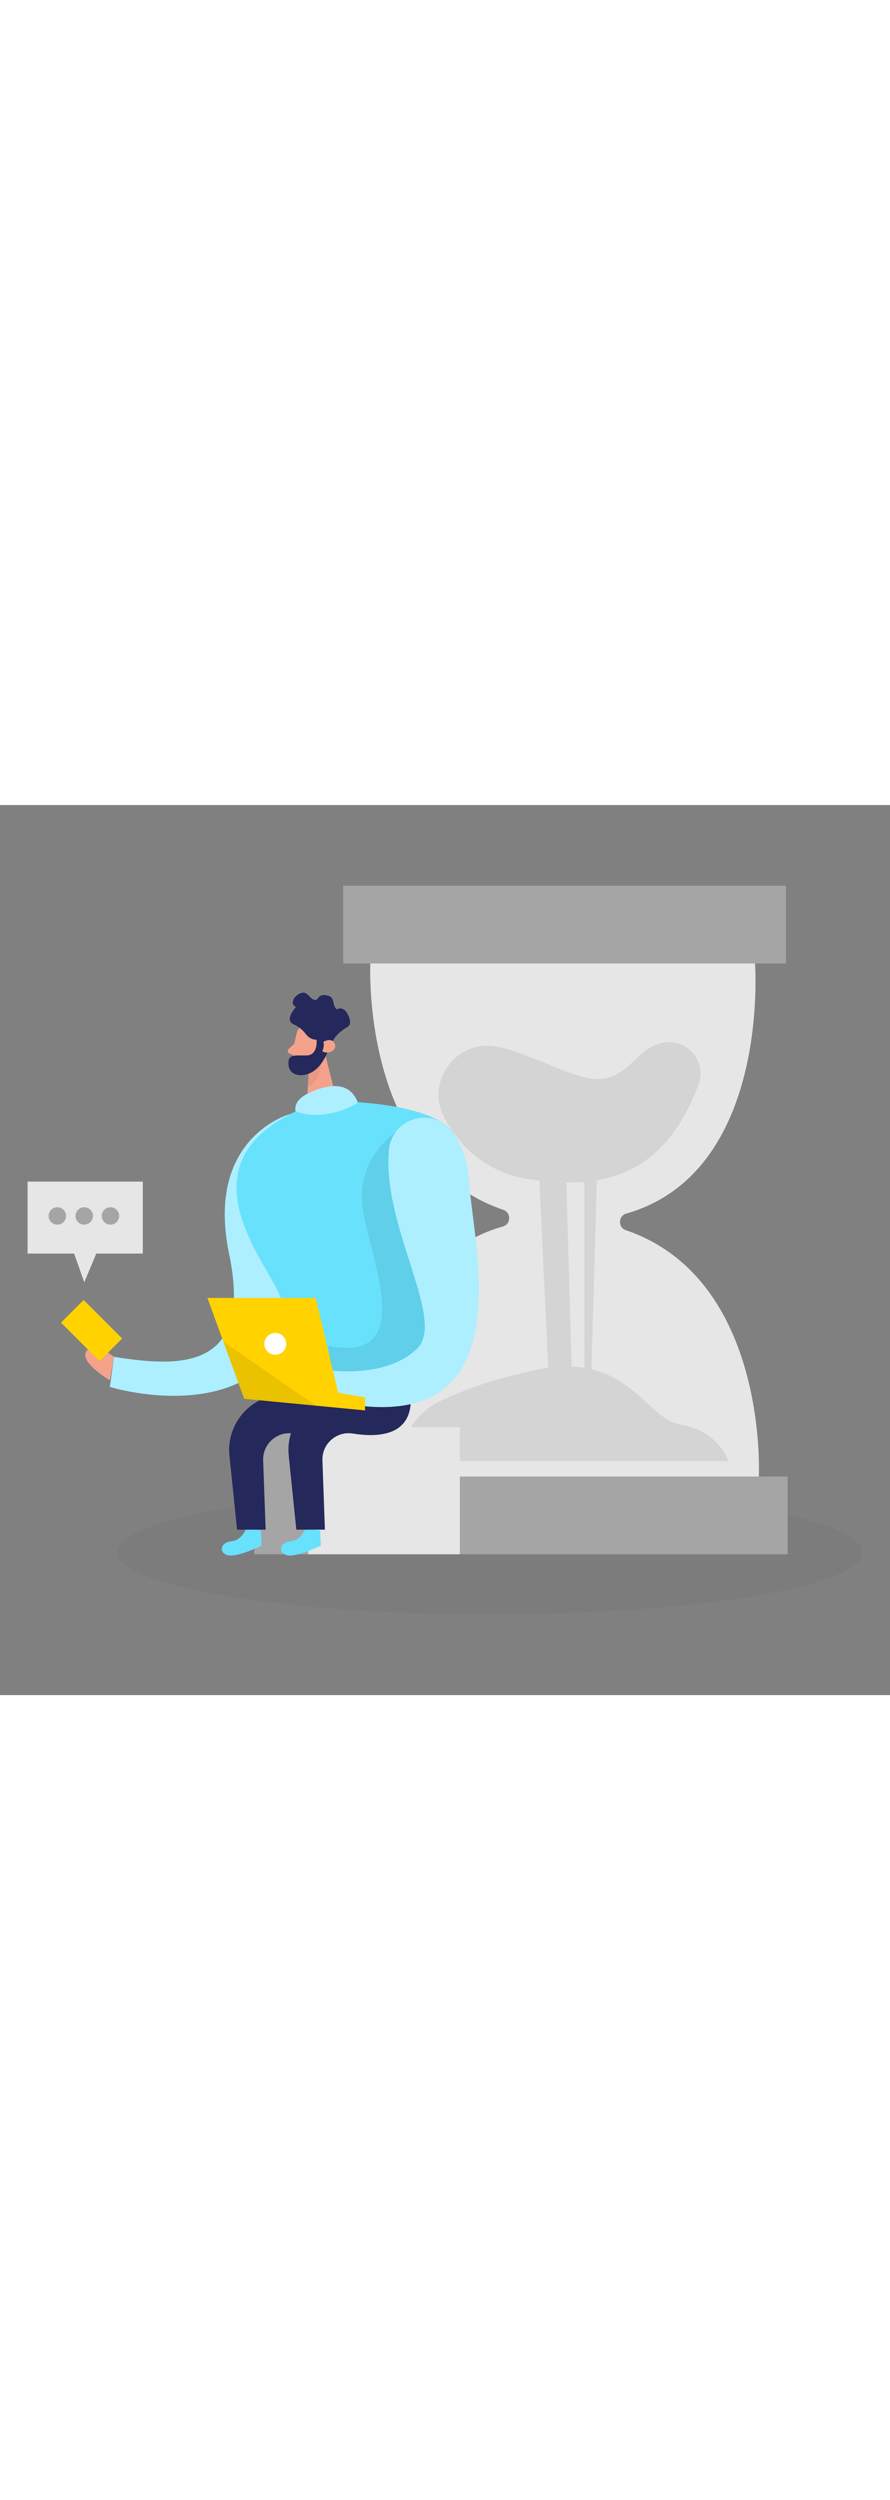 <svg id="_0043_time" xmlns="http://www.w3.org/2000/svg" viewBox="0 0 500 500" data-imageid="time-39-491b4" imageName="Time" class="illustrations_image" style="width: 178px;"><rect x="0" y="0" width="500" height="500" fill="#808080" stroke="none"/><defs><style>.cls-1_time-39-491b4,.cls-2_time-39-491b4{fill:#fff;}.cls-3_time-39-491b4{fill:#f4a28c;}.cls-4_time-39-491b4{fill:#a5a5a5;}.cls-5_time-39-491b4{opacity:.03;}.cls-5_time-39-491b4,.cls-6_time-39-491b4{fill:#000001;}.cls-7_time-39-491b4{fill:#e6e6e6;}.cls-8_time-39-491b4{fill:#ce8172;opacity:.31;}.cls-2_time-39-491b4{opacity:.46;}.cls-9_time-39-491b4{fill:#24285b;}.cls-6_time-39-491b4{opacity:.08;}.cls-10_time-39-491b4{fill:#ffd200;}.cls-11_time-39-491b4{fill:#68e1fd;}</style></defs><ellipse id="sd_time-39-491b4" class="cls-5_time-39-491b4" cx="275.24" cy="419.78" rx="209.27" ry="34.87"/><g id="houglass_time-39-491b4"><rect class="cls-4_time-39-491b4" x="192.82" y="45.34" width="248.72" height="43.64"/><rect class="cls-4_time-39-491b4" x="193.79" y="377.24" width="248.72" height="43.64"/><path class="cls-7_time-39-491b4" d="m351.8,229.5c81.26-23.18,72.36-140.52,72.36-140.52h-216.1s-5.59,111.03,74.73,138.43c4.47,1.53,4.32,8.02-.22,9.31-81.26,23.18-72.36,140.52-72.36,140.52h216.1s5.59-111.03-74.73-138.43c-4.47-1.53-4.32-8.02.22-9.31Z"/><path class="cls-6_time-39-491b4" d="m382.71,348.15c-15.83-2.55-24.38-25.07-50.43-31.19l3-106.15c25.3-4.32,44.39-20.1,57.1-53.58,4.73-12.45-5.42-25.63-18.63-23.9-.18.02-.36.05-.55.08-18.35,2.72-20.39,26.5-46.89,19.03-13.71-3.87-30.52-13.19-46.46-16.59-23.29-4.96-41.47,19.63-29.92,40.46,7.91,14.27,22.15,30.02,47.16,33.89,2.01.31,3.98.57,5.94.81l4.96,105.14c-2.61.34-5.33.81-8.19,1.42-24.2,5.21-41.63,11.93-53.48,17.75-12.65,6.21-20.59,19.13-20.59,33.22h183.48s-5.44-16.99-26.5-20.39Zm-54.36-136.46v104.5c-2.27-.36-4.67-.6-7.21-.71l-2.96-103.43c3.48.04,6.87-.07,10.16-.36Z"/></g><g id="person_time-39-491b4"><path class="cls-11_time-39-491b4 targetColor" d="m163.1,173.55s-48.11,12.78-34.35,78.76c13.76,65.98-28.64,63.4-64.73,57.66l-2.29,16.91s94.52,29.22,107.13-53.86c12.62-83.08-5.75-99.47-5.75-99.47Z" style="fill: rgb(104, 225, 253);"/><path class="cls-2_time-39-491b4" d="m163.1,173.55s-48.11,12.78-34.35,78.76c13.76,65.98-28.64,63.4-64.73,57.66l-2.29,16.91s94.52,29.22,107.13-53.86c12.62-83.08-5.75-99.47-5.75-99.47Z"/><polygon class="cls-7_time-39-491b4" points="15.49 211.52 15.49 251.97 41.63 251.97 47.34 268.07 54.1 251.97 80.23 251.97 80.23 211.52 15.49 211.52"/><path class="cls-3_time-39-491b4" d="m166.71,128.09s-2.54,9.17-2.13,15.66c.17,2.63,2.48,4.66,5.11,4.45,3.27-.26,7.61-1.55,9.57-6.3l4.32-7.65s2.54-4.89-2.03-9.66c-4.57-4.77-13.56-2.16-14.83,3.5Z"/><polygon class="cls-3_time-39-491b4" points="181.77 136.15 189.25 166.42 172.27 169.35 173.61 146.73 181.77 136.15"/><path class="cls-3_time-39-491b4" d="m165.4,133.95l-3.28,3.12c-.81.77-.54,2.12.5,2.52l3.45,1.34-.68-6.98Z"/><path class="cls-8_time-39-491b4" d="m173.58,147.37s5.79-2.67,7.38-5.04c0,0-.33,12.45-8.03,16.08l.66-11.03Z"/><path class="cls-3_time-39-491b4" d="m176.17,136.72s.74-3.59,3.39-2.81,1.62,5.97-2.15,5.77l-1.24-2.97Z"/><path class="cls-9_time-39-491b4" d="m187.17,132.13l-1.98,3.43s-2.4,8.8-8.25,13.35c-5.86,4.55-14.1,3.61-14.8-2.58-.81-7.1,3.95-5.4,10.31-5.69,6.37-.3,5.39-8.83,5.39-8.83-2.8.04-4.73-1.46-6.02-3.15-1.79-2.36-4.08-4.27-6.81-5.42-5.64-2.38,1.24-9.77,1.24-9.77-3.77-2.09-.88-6.48,2.77-7.83s4.69,2.94,7.47,3.76c2.77.82,1.65-3.6,7.03-2.51,5.38,1.09,2.46,5.06,5.69,7.96,0,0,3.72-2.83,6.58,3.62,1.64,3.68.79,5.41-.85,6.37-3.14,1.82-5.96,4.16-7.77,7.3Z"/><rect class="cls-4_time-39-491b4" x="142.88" y="349.49" width="85.22" height="71.38"/><rect class="cls-7_time-39-491b4" x="173.12" y="349.49" width="85.22" height="71.38"/><path class="cls-11_time-39-491b4 targetColor" d="m171.59,406.49s-2.36,6.57-8.3,7.07c-5.93.5-7.49,6.3-2.15,7.82,5.34,1.51,19.1-5.35,19.1-5.35l-.39-8.56-8.26-.98Z" style="fill: rgb(104, 225, 253);"/><path class="cls-11_time-39-491b4 targetColor" d="m172.27,169.35l16.98-2.93s56.47.09,66.36,19.42c9.88,19.34,7.81,91.33-24.85,150.42l-66.88,1.94s3.71-43.4-8.75-67.04c-12.46-23.63-51.2-73.85,17.16-101.81Z" style="fill: rgb(104, 225, 253);"/><path class="cls-9_time-39-491b4" d="m230.75,336.26l-32.72-4.93c-20.24-3.05-37.91,13.81-35.82,34.17l4.27,41.56h16.05l-1.39-38.91c-.33-9.28,7.89-16.57,17.05-15.09,13.92,2.24,31.18,1.27,32.55-16.8Z"/><path class="cls-11_time-39-491b4 targetColor" d="m138.29,406.49s-2.36,6.57-8.3,7.07c-5.93.5-7.49,6.3-2.15,7.82,5.34,1.51,19.1-5.35,19.1-5.35l-.39-8.56-8.26-.98Z" style="fill: rgb(104, 225, 253);"/><path class="cls-6_time-39-491b4" d="m222.03,184.04s-23.37,15.07-17.93,44.87c5.44,29.79,29.38,84.5-19.83,74.91l2.93,22.78,33.41-3.15,27.04-18.05,6.59-50.08-32.2-71.28Z"/><path class="cls-9_time-39-491b4" d="m197.45,336.26l-32.72-4.93c-20.24-3.05-37.91,13.81-35.82,34.17l4.27,41.56h16.05l-1.39-38.91c-.33-9.28,7.89-16.57,17.05-15.09,13.92,2.24,31.18,1.27,32.55-16.8Z"/><path class="cls-11_time-39-491b4 targetColor" d="m218.49,193.77c1.57-17.17,22.89-24.49,34.3-11.55,5.42,6.15,9.76,15.17,10.62,28.38,2.58,39.89,34.74,157.6-91.13,120.44l3.2-14.81s38.52,8.59,58.72-10.74c16.83-16.11-19.67-68.28-15.69-111.72Z" style="fill: rgb(104, 225, 253);"/><path class="cls-2_time-39-491b4" d="m218.49,193.77c1.57-17.17,22.89-24.49,34.3-11.55,5.42,6.15,9.76,15.17,10.62,28.38,2.58,39.89,34.74,157.6-91.13,120.44l3.2-14.81s38.52,8.59,58.72-10.74c16.83-16.11-19.67-68.28-15.69-111.72Z"/><polygon class="cls-10_time-39-491b4" points="137.2 333.55 116.53 276.89 177.36 276.89 189.98 330.18 205.07 332.76 205.07 340.06 137.2 333.55"/><circle class="cls-1_time-39-491b4" cx="154.65" cy="302.67" r="6.15"/><polygon class="cls-6_time-39-491b4" points="125.49 301.45 177.43 337.41 137.2 333.55 125.49 301.45"/><path class="cls-11_time-39-491b4 targetColor" d="m166.08,172.08s-1.79-5.56,6.19-9.64c7.98-4.08,23.45-9.7,28.82,4.82,0,0-17.39,11.23-35.02,4.82Z" style="fill: rgb(104, 225, 253);"/><path class="cls-2_time-39-491b4" d="m166.08,172.08s-1.79-5.56,6.19-9.64c7.98-4.08,23.45-9.7,28.82,4.82,0,0-17.39,11.23-35.02,4.82Z"/><path class="cls-3_time-39-491b4" d="m64.01,309.97s-11.17-9.16-15.47-3.14c-4.3,6.02,13.18,16.33,13.18,16.33l2.29-13.19Z"/><rect class="cls-10_time-39-491b4" x="36.13" y="286.22" width="30.6" height="17.98" transform="translate(223.81 50.1) rotate(45)"/><path class="cls-3_time-39-491b4" d="m181.65,133.01s4.62-2.73,6.34.94c1.72,3.68-3.44,6.56-6.94,4.32,0,0,1.36-2.36.61-5.26Z"/><circle class="cls-4_time-39-491b4" cx="32.21" cy="230.82" r="4.89"/><circle class="cls-4_time-39-491b4" cx="47.32" cy="230.82" r="4.89"/><circle class="cls-4_time-39-491b4" cx="62.04" cy="230.82" r="4.89"/></g></svg>